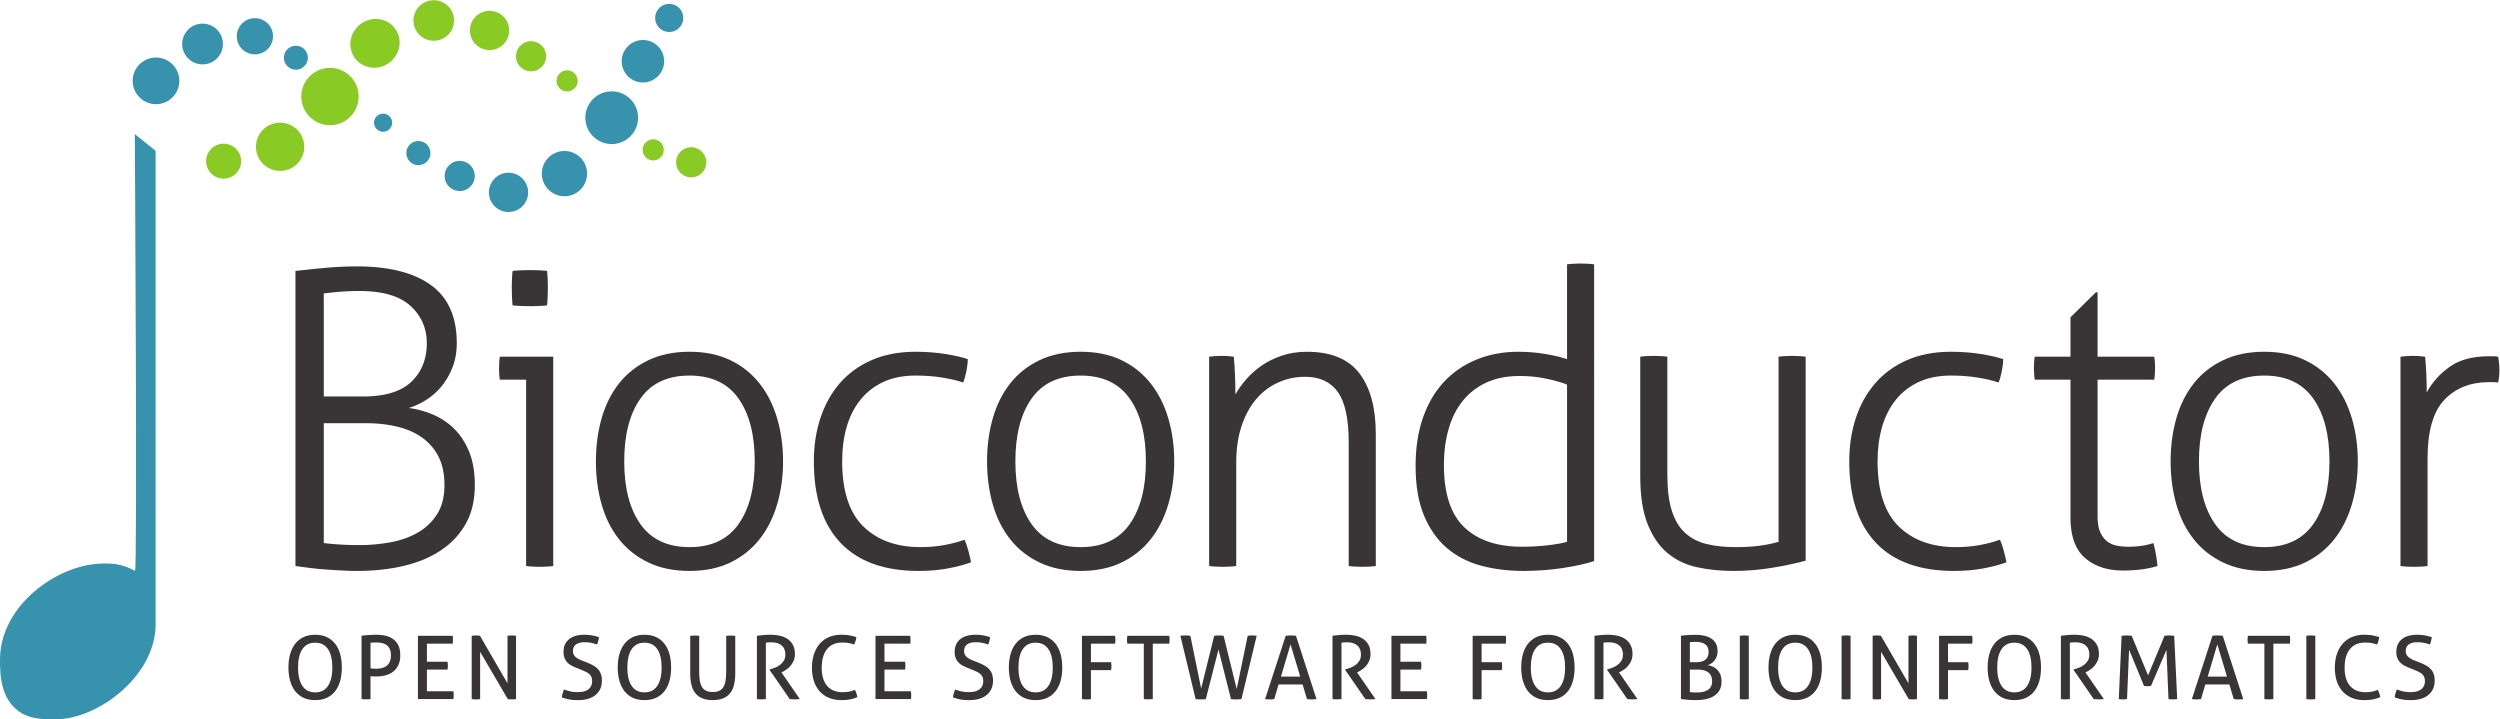 <svg
  xmlns="http://www.w3.org/2000/svg"
  width="429.627"
  height="123.627"
  version="1.1"
  viewBox="0 0 429.627 123.627"
  xmlSpace="preserve"
>
  <g transform="matrix(1.333 0 0 -1.333 0 123.627)">
    <g
      fillOpacity="1"
      fillRule="nonzero"
      stroke="none"
      transform="scale(.1)"
    >
      <path
        fill="#3792ad"
        d="M822.406 779.391c-2.047 18.664-18.832 32.136-37.496 30.089-18.648-2.042-32.117-18.828-30.082-37.488 2.043-18.656 18.824-32.117 37.481-30.09 18.664 2.047 32.132 18.836 30.097 37.489"
      ></path>
      <path
        fill="#3792ad"
        d="M879.23 896.68c4.211 9.097.258 19.871-8.832 24.09-9.089 4.218-19.878.269-24.097-8.817-4.223-9.098-.266-19.879 8.832-24.105 9.082-4.207 19.879-.254 24.097 8.832"
      ></path>
      <path
        fill="#8aca25"
        d="M388.672 798.965c-2.219 20.293 12.449 38.555 32.734 40.777 20.293 2.215 38.555-12.441 40.774-32.738 2.222-20.293-12.434-38.551-32.727-40.777-20.293-2.223-38.555 12.445-40.781 32.738"
      ></path>
      <path
        fill="#3792ad"
        d="M396.801 854.703c-.938 8.496-8.555 14.613-17.035 13.676-8.481-.934-14.621-8.555-13.696-17.031.938-8.5 8.563-14.629 17.055-13.703 8.492.937 14.609 8.57 13.676 17.058"
      ></path>
      <path
        fill="#3792ad"
        d="M756.719 706.777c-1.746 16.02-16.16 27.594-32.188 25.844-16.015-1.754-27.59-16.168-25.84-32.199 1.758-16.02 16.164-27.586 32.2-25.824 16.011 1.75 27.586 16.156 25.828 32.179"
      ></path>
      <path
        fill="#3792ad"
        d="M678.535 668.793c5.879 12.668.371 27.711-12.297 33.59-12.683 5.879-27.715.371-33.593-12.309-5.875-12.664-.372-27.711 12.296-33.59 12.688-5.879 27.727-.371 33.594 12.309"
      ></path>
      <path
        fill="#8aca25"
        d="M828.598 732.75c-.809 7.473 4.59 14.199 12.07 15.023 7.48.821 14.199-4.585 15.012-12.07.82-7.461-4.571-14.183-12.063-15.012-7.469-.812-14.187 4.586-15.019 12.059"
      ></path>
      <path
        fill="#8aca25"
        d="M717.578 821.711c-.82 7.473 4.578 14.207 12.039 15.027 7.492.817 14.211-4.59 15.039-12.074.824-7.461-4.59-14.191-12.066-15.012-7.485-.812-14.199 4.582-15.012 12.059"
      ></path>
      <path
        fill="#8aca25"
        d="M665.313 852.781c-1.165 10.684 6.55 20.301 17.226 21.473 10.691 1.164 20.305-6.563 21.465-17.234 1.172-10.692-6.531-20.297-17.227-21.457-10.683-1.172-20.293 6.542-21.464 17.218"
      ></path>
      <path
        fill="#8aca25"
        d="M611.02 872.82c-8.485 11.121-6.356 27.004 4.746 35.461 11.105 8.496 26.972 6.371 35.449-4.726 8.476-11.114 6.359-26.992-4.746-35.469-11.082-8.477-26.973-6.348-35.449 4.734"
      ></path>
      <path
        fill="#8aca25"
        d="M533.191 898.184c-1.57 14.359 8.789 27.285 23.161 28.855 14.367 1.57 27.281-8.797 28.859-23.164 1.57-14.359-8.789-27.285-23.168-28.84-14.363-1.578-27.281 8.793-28.852 23.149"
      ></path>
      <path
        fill="#8aca25"
        d="M492.34 841.664l1.621.57c16.519 6.317 25.254 24.579 19.445 40.731-5.617 15.574-22.715 23.699-38.937 18.465l-1.555-.547c-16.523-6.305-25.273-24.574-19.445-40.727 5.59-15.636 22.668-23.734 38.871-18.492"
      ></path>
      <path
        fill="#8aca25"
        d="M330.176 734.809c-1.875 17.086 10.469 32.464 27.551 34.328 17.097 1.875 32.468-10.465 34.336-27.559 1.863-17.086-10.469-32.457-27.559-34.32-17.094-1.875-32.461 10.461-34.328 27.551"
      ></path>
      <path
        fill="#8aca25"
        d="M265.879 717.227c-1.367 12.371 7.582 23.527 19.957 24.886 12.394 1.344 23.535-7.605 24.883-19.98 1.355-12.391-7.574-23.524-19.965-24.883-12.391-1.352-23.527 7.586-24.875 19.977"
      ></path>
      <path
        fill="#3792ad"
        d="M351.836 883.227c-1.406 12.828-12.93 22.074-25.762 20.675-12.82-1.402-22.07-12.937-20.676-25.75 1.411-12.804 12.942-22.074 25.762-20.672 12.817 1.422 22.082 12.938 20.676 25.747"
      ></path>
      <path
        fill="#3792ad"
        d="M287.23 873.559c-1.57 14.418-14.55 24.828-28.964 23.254-14.422-1.583-24.832-14.551-23.262-28.965 1.578-14.422 14.547-24.856 28.976-23.27 14.418 1.59 24.825 14.563 23.25 28.981"
      ></path>
      <path
        fill="#3792ad"
        d="M856.07 851.469c-1.64 15.019-15.156 25.879-30.187 24.234-15.024-1.64-25.871-15.172-24.238-30.199 1.64-15.016 15.164-25.859 30.203-24.219 15.015 1.641 25.871 15.16 24.222 30.184"
      ></path>
      <path
        fill="#3792ad"
        d="M611.98 702.715c-1.16 10.683-10.769 18.387-21.445 17.215-10.691-1.16-18.394-10.766-17.234-21.446 1.172-10.691 10.769-18.406 21.465-17.234 10.683 1.172 18.386 10.777 17.214 21.465"
      ></path>
      <path
        fill="#3792ad"
        d="M554.844 731.785c-.938 8.559-8.621 14.703-17.156 13.778-8.547-.934-14.727-8.622-13.793-17.168.941-8.536 8.625-14.704 17.168-13.778 8.554.949 14.718 8.625 13.781 17.168"
      ></path>
      <path
        fill="#3792ad"
        d="M505.488 770.523c-.703 6.426-6.472 11.04-12.883 10.336-6.406-.699-11.042-6.457-10.332-12.871.707-6.406 6.465-11.035 12.872-10.336 6.418.696 11.039 6.481 10.343 12.871"
      ></path>
      <path
        fill="#3792ad"
        d="M173.816 754.426l26.786-21.356V120.645C199.27 55.438 126.391 0 70.906 0 54.211 0 37.488.723 24.121 10.469 2.758 26.21-.609 52.44.078 80.184c1.988 66.711 72.156 118.394 129.668 120.675 13.977.606 27.992-.328 44.313-9.453 3.183-1.777-.243 563.02-.243 563.02"
      ></path>
      <path
        fill="#3792ad"
        d="M231.016 826.469c-1.813 16.527-16.668 28.402-33.161 26.613-16.503-1.805-28.445-16.652-26.632-33.172 1.808-16.484 16.652-28.402 33.164-26.609 16.515 1.832 28.441 16.66 26.629 33.168"
      ></path>
      <path
        fill="#8aca25"
        d="M871.773 716.07c-1.164 10.684 6.551 20.297 17.227 21.469 10.691 1.168 20.301-6.562 21.465-17.23 1.172-10.696-6.535-20.301-17.227-21.461-10.683-1.172-20.293 6.543-21.465 17.222"
      ></path>
      <path
        fill="#393536"
        d="M417.418 227.363c4.941-.707 11.551-1.328 19.848-1.847 8.277-.532 17.015-.813 26.191-.813 13.754 0 27.25 1.242 40.481 3.719 13.23 2.473 24.949 6.691 35.187 12.707 10.223 5.984 18.434 13.934 24.602 23.797 6.171 9.879 9.265 22.226 9.265 37.047 0 14.808-2.644 27.25-7.941 37.3-5.289 10.067-12.528 18.254-21.696 24.61-9.171 6.351-19.933 10.93-32.281 13.754-12.347 2.828-25.578 4.226-39.683 4.226h-53.973zm50.27 188.907c28.578 0 49.48 6.347 62.703 19.046 13.23 12.7 19.843 29.278 19.843 49.743 0 19.05-6.968 35-20.898 47.879-13.941 12.878-35.898 19.328-65.879 19.328-9.176 0-17.914-.364-26.191-1.067-8.297-.707-14.907-1.41-19.848-2.121V416.27zm-86.782 161.921c3.528.344 8.551.875 15.086 1.579 6.52.707 13.488 1.418 20.899 2.125a480.781 480.781 0 0022.488 1.589c7.586.344 14.371.52 20.371.52 41.621 0 73.555-8.024 95.777-24.074 22.227-16.051 33.336-41.008 33.336-74.871 0-10.938-1.679-20.903-5.031-29.899-3.348-9-7.852-17.113-13.484-24.344-5.653-7.23-12.262-13.316-19.852-18.253-7.586-4.946-15.433-8.645-23.543-11.11 10.93-1.414 21.516-4.324 31.754-8.734 10.223-4.414 19.313-10.582 27.246-18.52 7.938-7.933 14.285-17.82 19.051-29.625 4.758-11.824 7.141-26.035 7.141-42.601 0-19.039-3.793-35.469-11.375-49.203-7.59-13.766-18.172-25.235-31.747-34.403-13.585-9.187-29.632-15.976-48.156-20.375-18.519-4.414-38.719-6.613-60.59-6.613-5.636 0-11.996.184-19.05.535-7.051.344-14.196.785-21.422 1.324a380.096 380.096 0 00-21.172 2.121c-6.875.871-12.793 1.672-17.727 2.379v380.453"
      ></path>
      <path
        fill="#393536"
        d="M660.82 533.738c-.351 3.176-.617 7.059-.793 11.645-.183 4.578-.261 8.461-.261 11.644 0 2.817.078 6.34.261 10.578.176 4.235.442 7.754.793 10.586 3.172.344 7.055.61 11.645.793 4.582.172 8.465.258 11.637.258 2.828 0 6.347-.086 10.586-.258 4.234-.183 7.753-.449 10.585-.793.348-2.832.606-6.351.797-10.586.164-4.238.258-7.761.258-10.578 0-3.183-.094-7.066-.258-11.644-.191-4.586-.449-8.469-.797-11.645-2.832-.355-6.351-.617-10.585-.8-4.239-.176-7.758-.254-10.586-.254-3.172 0-7.055.078-11.637.254-4.59.183-8.473.445-11.645.8zm17.461-95.769h-33.867c-.355 1.754-.621 3.871-.785 6.336-.184 2.472-.27 5.121-.27 7.945 0 2.816.086 5.641.27 8.469.164 2.82.43 5.109.785 6.883h68.793V197.738c-2.113-.347-5.023-.629-8.73-.8-3.711-.172-6.618-.274-8.731-.274-1.769 0-4.59.102-8.465.274-3.89.171-6.886.453-9 .8v240.231"
      ></path>
      <path
        fill="#393536"
        d="M888.883 222.078c28.222 0 49.297 9.863 63.23 29.621 13.934 19.754 20.899 46.742 20.899 80.961 0 34.215-6.965 61.195-20.899 80.965-13.933 19.75-35.008 29.629-63.23 29.629-28.223 0-49.297-9.879-63.238-29.629-13.942-19.77-20.895-46.75-20.895-80.965 0-34.219 6.953-61.207 20.895-80.961 13.941-19.758 35.015-29.621 63.238-29.621zm0-30.699c-20.11 0-37.746 3.609-52.914 10.848-15.176 7.222-27.781 17.187-37.832 29.902-10.055 12.699-17.555 27.68-22.496 44.98-4.938 17.266-7.403 35.797-7.403 55.551 0 19.75 2.465 38.278 7.403 55.567 4.941 17.281 12.441 32.273 22.496 44.976 10.051 12.703 22.656 22.66 37.832 29.891 15.168 7.226 32.804 10.851 52.914 10.851 20.109 0 37.656-3.625 52.648-10.851 14.989-7.231 27.524-17.188 37.574-29.891 10.051-12.703 17.637-27.695 22.755-44.976 5.11-17.289 7.67-35.817 7.67-55.567 0-19.754-2.56-38.285-7.67-55.551-5.118-17.3-12.704-32.281-22.755-44.98-10.05-12.715-22.585-22.68-37.574-29.902-14.992-7.239-32.539-10.848-52.648-10.848"
      ></path>
      <path
        fill="#393536"
        d="M1243.41 231.602c1.76-3.536 3.44-8.317 5.03-14.301 1.58-5.996 2.73-10.938 3.44-14.813-8.83-3.172-18.88-5.824-30.16-7.945-11.3-2.102-23.81-3.164-37.58-3.164-44.1 0-77.61 12.074-100.54 36.242-22.93 24.164-34.39 59.176-34.39 105.039 0 20.11 2.82 38.719 8.47 55.824 5.63 17.11 13.93 32.016 24.86 44.719 10.94 12.703 24.61 22.66 41.02 29.891 16.4 7.226 35.36 10.851 56.88 10.851 13.4 0 26.2-.976 38.36-2.91 12.17-1.949 21.78-4.152 28.85-6.609 0-4.59-.63-9.883-1.86-15.875-1.24-6.008-2.56-10.77-3.97-14.293-7.06 2.469-15.97 4.582-26.72 6.347-10.76 1.762-22.31 2.649-34.66 2.649-15.87 0-29.72-2.738-41.54-8.199-11.82-5.477-21.69-13.153-29.63-23.024-7.94-9.875-13.85-21.515-17.73-34.922-3.88-13.41-5.82-28.218-5.82-44.449 0-38.09 9.08-66.062 27.25-83.867 18.17-17.82 42.78-26.715 73.82-26.715 10.58 0 20.72.871 30.43 2.625 9.69 1.781 18.42 4.067 26.19 6.899"
      ></path>
      <path
        fill="#393536"
        d="M1393.17 222.078c28.21 0 49.29 9.863 63.23 29.621 13.93 19.754 20.89 46.742 20.89 80.961 0 34.215-6.96 61.195-20.89 80.965-13.94 19.75-35.02 29.629-63.23 29.629-28.24 0-49.31-9.879-63.24-29.629-13.94-19.77-20.9-46.75-20.9-80.965 0-34.219 6.96-61.207 20.9-80.961 13.93-19.758 35-29.621 63.24-29.621zm0-30.699c-20.12 0-37.76 3.609-52.92 10.848-15.18 7.222-27.78 17.187-37.84 29.902-10.05 12.699-17.55 27.68-22.49 44.98-4.94 17.266-7.41 35.797-7.41 55.551 0 19.75 2.47 38.278 7.41 55.567 4.94 17.281 12.44 32.273 22.49 44.976 10.06 12.703 22.66 22.66 37.84 29.891 15.16 7.226 32.8 10.851 52.92 10.851 20.1 0 37.64-3.625 52.64-10.851 15-7.231 27.52-17.188 37.57-29.891s17.64-27.695 22.75-44.976c5.12-17.289 7.68-35.817 7.68-55.567 0-19.754-2.56-38.285-7.68-55.551-5.11-17.3-12.7-32.281-22.75-44.98-10.05-12.715-22.57-22.68-37.57-29.902-15-7.239-32.54-10.848-52.64-10.848"
      ></path>
      <path
        fill="#393536"
        d="M1558.83 467.602c2.82.343 5.56.605 8.21.785 2.64.168 5.2.265 7.67.265 2.82 0 5.47-.097 7.94-.265 2.45-.18 5.1-.442 7.93-.785.7-6.364 1.23-14.293 1.59-23.817.35-9.527.53-17.816.53-24.875 3.52 6.348 8.11 12.785 13.76 19.32 5.64 6.528 12.26 12.438 19.84 17.723 7.58 5.285 16.31 9.61 26.2 12.965 9.86 3.352 20.62 5.027 32.27 5.027 31.05 0 53.62-9.257 67.73-27.785 14.12-18.519 21.18-44.535 21.18-78.047V197.738c-2.12-.347-5.04-.629-8.73-.8-3.71-.172-6.62-.274-8.74-.274-1.77 0-4.58.102-8.47.274-3.89.171-6.89.453-8.99.8v159.789c0 29.989-4.68 51.504-14.03 64.563-9.34 13.043-23.38 19.582-42.06 19.582-12.35 0-24-2.473-34.93-7.414-10.94-4.938-20.37-12.086-28.3-21.426-7.95-9.355-14.21-20.902-18.79-34.664-4.59-13.758-6.88-29.457-6.88-47.094V197.738c-2.11-.347-5.02-.629-8.74-.8-3.7-.172-6.61-.274-8.73-.274-1.76 0-4.58.102-8.46.274-3.88.171-6.88.453-9 .8v269.864"
      ></path>
      <path
        fill="#393536"
        d="M2020.25 431.617c-7.06 2.821-16.06 5.371-27 7.668-10.93 2.297-22.22 3.434-33.86 3.434-16.58 0-30.95-2.821-43.14-8.461-12.14-5.645-22.31-13.492-30.42-23.543-8.1-10.063-14.19-22.141-18.26-36.25-4.06-14.113-6.07-29.629-6.07-46.57 0-36.684 8.74-63.422 26.18-80.157 17.47-16.765 42.26-25.133 74.36-25.133 11.64 0 22.76.602 33.33 1.848 10.58 1.231 18.87 2.742 24.88 4.488zm0 155.043c2.12.344 5.1.606 8.97.785 3.9.172 6.72.27 8.49.27 2.11 0 5.01-.098 8.71-.27 3.71-.179 6.62-.441 8.74-.785V204.063c-10.94-3.52-24.51-6.504-40.74-8.985-16.22-2.457-33.16-3.699-50.79-3.699-19.42 0-37.57 2.301-54.5 6.875-16.94 4.582-31.6 12.172-43.93 22.746-12.35 10.602-22.15 24.535-29.37 41.801-7.23 17.304-10.84 38.633-10.84 64.039 0 23.289 3.16 44 9.52 62.172 6.35 18.172 15.35 33.511 26.99 46.043 11.65 12.519 25.66 22.129 42.07 28.84 16.4 6.699 34.47 10.05 54.23 10.05 11.65 0 23.19-.976 34.67-2.91 11.45-1.949 20.72-4.152 27.78-6.609V586.66"
      ></path>
      <path
        fill="#393536"
        d="M2114.61 467.602c2.1.343 5.12.605 8.99.785 3.89.168 6.7.265 8.47.265 2.12 0 5.03-.097 8.74-.265 3.71-.18 6.61-.442 8.74-.785V315.73c0-19.05 1.92-34.66 5.81-46.824 3.87-12.183 9.6-21.703 17.19-28.578 7.58-6.887 16.84-11.64 27.78-14.293 10.92-2.637 23.3-3.957 37.04-3.957 11.64 0 22.05.594 31.23 1.84 9.16 1.238 17.27 2.906 24.33 5.023v238.661c2.12.343 5.12.605 9 .785 3.87.168 6.71.265 8.48.265 2.11 0 5.01-.097 8.73-.265 3.69-.18 6.62-.442 8.72-.785V204.605c-13.07-3.535-27.6-6.613-43.66-9.246-16.05-2.66-32.53-3.98-49.47-3.98-16.6 0-32.19 1.582-46.82 4.769-14.65 3.168-27.34 9.258-38.11 18.247-10.78 9.003-19.33 21.433-25.66 37.304-6.35 15.883-9.53 36.508-9.53 61.91v153.993"
      ></path>
      <path
        fill="#393536"
        d="M2578.27 231.602c1.76-3.536 3.43-8.317 5.03-14.301 1.57-5.996 2.72-10.938 3.43-14.813-8.82-3.172-18.87-5.824-30.15-7.945-11.3-2.102-23.82-3.164-37.58-3.164-44.1 0-77.61 12.074-100.54 36.242-22.93 24.164-34.39 59.176-34.39 105.039 0 20.11 2.82 38.719 8.46 55.824 5.64 17.11 13.95 32.016 24.89 44.719 10.91 12.703 24.6 22.66 40.98 29.891 16.43 7.226 35.37 10.851 56.9 10.851 13.4 0 26.18-.976 38.37-2.91 12.16-1.949 21.76-4.152 28.83-6.609 0-4.59-.62-9.883-1.84-15.875-1.25-6.008-2.57-10.77-3.99-14.293-7.06 2.469-15.97 4.582-26.71 6.347-10.77 1.762-22.33 2.649-34.66 2.649-15.88 0-29.73-2.738-41.55-8.199-11.81-5.477-21.67-13.153-29.62-23.024-7.94-9.875-13.85-21.515-17.74-34.922-3.88-13.41-5.81-28.218-5.81-44.449 0-38.09 9.07-66.062 27.25-83.867 18.18-17.82 42.78-26.715 73.82-26.715 10.59 0 20.71.871 30.43 2.625 9.69 1.781 18.43 4.067 26.19 6.899"
      ></path>
      <path
        fill="#393536"
        d="M2669.28 437.969h-46.02c-.36 1.754-.63 4.043-.82 6.875-.18 2.816-.26 5.633-.26 8.465 0 2.824.08 5.461.26 7.929.19 2.473.46 4.59.82 6.364h46.02v50.793l32.8 32.281h2.13v-83.074h73.01c.35-1.774.62-3.891.79-6.364.18-2.468.27-5.105.27-7.929 0-2.832-.09-5.649-.27-8.465-.17-2.832-.44-5.121-.79-6.875h-73.01V262.285c0-8.828 1.13-15.793 3.42-20.898 2.29-5.117 5.31-9.074 9.02-11.91 3.71-2.821 7.92-4.68 12.68-5.559a80.422 80.422 0 0114.56-1.313c12.34 0 23.11 1.59 32.28 4.758 2.47-9.183 4.22-19.054 5.29-29.625-12.69-3.89-27.52-5.824-44.46-5.824-20.1 0-36.43 5.371-48.93 16.137-12.53 10.754-18.79 28.301-18.79 52.637v177.281"
      ></path>
      <path
        fill="#393536"
        d="M2919.03 222.078c28.22 0 49.29 9.863 63.22 29.621 13.94 19.754 20.91 46.742 20.91 80.961 0 34.215-6.97 61.195-20.91 80.965-13.93 19.75-35 29.629-63.22 29.629-28.23 0-49.31-9.879-63.24-29.629-13.94-19.77-20.9-46.75-20.9-80.965 0-34.219 6.96-61.207 20.9-80.961 13.93-19.758 35.01-29.621 63.24-29.621zm0-30.699c-20.11 0-37.75 3.609-52.91 10.848-15.17 7.222-27.79 17.187-37.84 29.902-10.05 12.699-17.55 27.68-22.5 44.98-4.95 17.266-7.41 35.797-7.41 55.551 0 19.75 2.46 38.278 7.41 55.567 4.95 17.281 12.45 32.273 22.5 44.976 10.05 12.703 22.67 22.66 37.84 29.891 15.16 7.226 32.8 10.851 52.91 10.851s37.64-3.625 52.64-10.851c15-7.231 27.51-17.188 37.58-29.891 10.04-12.703 17.64-27.695 22.76-44.976 5.11-17.289 7.68-35.817 7.68-55.567 0-19.754-2.57-38.285-7.68-55.551-5.12-17.3-12.72-32.281-22.76-44.98-10.07-12.715-22.58-22.68-37.58-29.902-15-7.239-32.53-10.848-52.64-10.848"
      ></path>
      <path
        fill="#393536"
        d="M3094.7 467.602c2.82.343 5.57.605 8.19.785 2.66.168 5.21.265 7.68.265 2.82 0 5.48-.097 7.95-.265 2.46-.18 5.1-.442 7.93-.785.7-6.364 1.23-13.852 1.58-22.5.35-8.641.53-16.489.53-23.543 7.07 13.046 16.93 24.074 29.65 33.066 12.69 9 29.43 13.504 50.25 13.504h5.55c1.95 0 4.17-.184 6.62-.527 1.06-6.008 1.6-11.649 1.6-16.934 0-5.652-.54-11.121-1.6-16.41-2.83.347-5 .527-6.62.527h-5c-24 0-43.22-7.578-57.69-22.754-14.47-15.172-21.69-40.394-21.69-75.668V197.738c-2.12-.347-5.03-.629-8.74-.8-3.7-.172-6.61-.274-8.73-.274-1.77 0-4.6.102-8.46.274-3.89.171-6.89.453-9 .8v269.864"
      ></path>
      <path
        fill="#393536"
        d="M406.344 34.824c3.777 0 7.047.723 9.804 2.207 2.762 1.465 5.047 3.602 6.86 6.406 1.82 2.801 3.18 6.16 4.082 10.098.914 3.926 1.367 8.38 1.367 13.38 0 4.92-.453 9.354-1.367 13.32-.902 3.984-2.262 7.343-4.082 10.097-1.813 2.773-4.098 4.883-6.86 6.367-2.757 1.465-6.027 2.195-9.804 2.195-3.785 0-7.051-.73-9.817-2.195-2.757-1.484-5.043-3.594-6.859-6.367-1.816-2.754-3.18-6.113-4.082-10.098-.906-3.965-1.356-8.398-1.356-13.32 0-5 .45-9.453 1.356-13.379.902-3.937 2.266-7.297 4.082-10.098 1.816-2.804 4.102-4.94 6.859-6.406 2.766-1.484 6.032-2.207 9.817-2.207zm0-9.98c-5.906 0-10.996 1.035-15.313 3.117-4.312 2.078-7.883 4.988-10.718 8.726-2.84 3.75-4.954 8.196-6.352 13.333-1.402 5.136-2.102 10.78-2.102 16.894 0 6.121.7 11.758 2.102 16.895 1.398 5.156 3.512 9.59 6.352 13.34 2.835 3.73 6.406 6.66 10.718 8.789 4.317 2.109 9.407 3.164 15.313 3.164 5.898 0 10.996-1.055 15.304-3.164 4.313-2.129 7.887-5.059 10.723-8.79 2.832-3.75 4.938-8.183 6.297-13.34 1.355-5.136 2.039-10.773 2.039-16.894 0-6.113-.684-11.758-2.039-16.894-1.359-5.137-3.465-9.582-6.297-13.332-2.836-3.739-6.41-6.649-10.723-8.727-4.308-2.082-9.406-3.117-15.304-3.117"
      ></path>
      <path
        fill="#393536"
        d="M477.676 65.781a74.832 74.832 0 013.183-.344c.903-.066 2.227-.105 3.965-.105 2.344 0 4.668.234 6.977.73 2.304.489 4.359 1.38 6.187 2.669 1.801 1.289 3.262 3.046 4.356 5.28 1.097 2.22 1.648 5.11 1.648 8.665 0 3.105-.472 5.71-1.418 7.832-.949 2.12-2.246 3.816-3.914 5.105-1.664 1.282-3.664 2.188-6.008 2.727-2.343.516-4.882.793-7.597.793-2.805 0-5.254-.13-7.379-.344zm-11.567 42.071c1.141.156 2.481.312 4.028.457a183.734 183.734 0 009.98.683 118.6 118.6 0 004.938.11c4.148 0 8.109-.411 11.843-1.25 3.747-.832 7.04-2.266 9.875-4.305 2.836-2.043 5.082-4.738 6.743-8.11 1.66-3.367 2.504-7.578 2.504-12.644 0-5.293-.891-9.688-2.676-13.223-1.766-3.507-4.11-6.328-7.028-8.437-2.914-2.121-6.214-3.613-9.925-4.485a49.573 49.573 0 00-11.336-1.296c-1.442 0-2.711.02-3.801.039a50.132 50.132 0 00-3.578.293V26.199a45.883 45.883 0 00-5.781-.34c-.903 0-1.872.02-2.887.059a24.4 24.4 0 00-2.899.281v81.653"
      ></path>
      <path
        fill="#393536"
        d="M538.809 107.754h44.8c.223-1.524.34-3.184.34-5 0-.84-.019-1.699-.058-2.609a16.182 16.182 0 00-.282-2.5h-33.234v-23.36h26.539c.152-.75.266-1.57.344-2.43.07-.878.109-1.718.109-2.558 0-.828-.039-1.7-.109-2.61a22.96 22.96 0 00-.344-2.507h-26.539V36.29h34.137c.23-1.505.347-3.165.347-4.981 0-.84-.019-1.711-.054-2.618-.047-.898-.137-1.738-.293-2.492h-45.703v81.555"
      ></path>
      <path
        fill="#393536"
        d="M608.105 107.754c.836.144 1.719.254 2.665.332.945.078 1.835.117 2.668.117.832 0 1.722-.039 2.667-.117a30.58 30.58 0 002.665-.332l35.5-61.25v61.25c.91.144 1.847.254 2.839.332.977.078 1.961.117 2.942.117.828 0 1.695-.039 2.605-.117a30.76 30.76 0 002.617-.332V26.199a32.44 32.44 0 00-5.335-.457 32.445 32.445 0 00-5.329.457l-35.617 60.91V26.2a29.695 29.695 0 00-2.66-.34 33.892 33.892 0 00-2.781-.117c-.985 0-1.946.04-2.899.117-.941.079-1.789.196-2.547.34v81.555"
      ></path>
      <path
        fill="#393536"
        d="M727.078 38.563a80.7 80.7 0 017.824-2.391c2.719-.664 6.051-1.016 9.981-1.016 6.195 0 10.836 1.27 13.894 3.797 3.063 2.54 4.598 5.969 4.598 10.266 0 2.12-.324 3.926-.973 5.449-.632 1.504-1.601 2.813-2.886 3.906-1.289 1.113-2.891 2.11-4.821 3.008a152.2 152.2 0 01-6.75 2.95l-6.461 2.605a44.679 44.679 0 00-6.011 3.02 18.386 18.386 0 00-4.707 4.023c-1.325 1.582-2.364 3.41-3.121 5.496-.758 2.082-1.141 4.55-1.141 7.433 0 6.875 2.348 12.266 7.035 16.153 4.688 3.906 11.27 5.84 19.738 5.84 3.633 0 7.071-.293 10.321-.899 3.254-.605 6.125-1.367 8.621-2.265-.379-3.184-1.207-6.32-2.496-9.415-2.043.762-4.407 1.426-7.086 2.032-2.692.605-5.727.918-9.129.918-4.77 0-8.442-.965-11.004-2.903-2.57-1.922-3.856-4.812-3.856-8.66 0-1.601.321-3.02.961-4.277a11.403 11.403 0 012.555-3.274c1.055-.945 2.305-1.804 3.742-2.546a40.274 40.274 0 014.532-2.051l6.355-2.492c3.02-1.22 5.711-2.47 8.055-3.805 2.343-1.32 4.34-2.863 6.011-4.652 1.657-1.766 2.93-3.875 3.793-6.297.871-2.403 1.317-5.254 1.317-8.496 0-7.793-2.699-13.926-8.059-18.438-5.375-4.492-12.898-6.738-22.574-6.738-2.344 0-4.457.058-6.352.215a55.91 55.91 0 00-5.269.683 49.138 49.138 0 00-4.711 1.133c-1.516.469-3.059.945-4.649 1.484.153 1.66.493 3.36 1.028 5.098a94.19 94.19 0 001.695 5.106"
      ></path>
      <path
        fill="#393536"
        d="M830.859 34.824c3.782 0 7.039.723 9.809 2.207 2.762 1.465 5.047 3.602 6.855 6.406 1.825 2.801 3.18 6.16 4.082 10.098.915 3.926 1.368 8.38 1.368 13.38 0 4.92-.453 9.354-1.368 13.32-.902 3.984-2.257 7.343-4.082 10.097-1.808 2.773-4.093 4.883-6.855 6.367-2.77 1.465-6.027 2.195-9.809 2.195-3.781 0-7.05-.73-9.812-2.195-2.766-1.484-5.047-3.594-6.863-6.367-1.817-2.754-3.176-6.113-4.082-10.098-.907-3.965-1.364-8.398-1.364-13.32 0-5 .457-9.453 1.364-13.379.906-3.937 2.265-7.297 4.082-10.098 1.816-2.804 4.097-4.94 6.863-6.406 2.762-1.484 6.031-2.207 9.812-2.207zm0-9.98c-5.902 0-11 1.035-15.316 3.117-4.309 2.078-7.875 4.988-10.715 8.726-2.832 3.75-4.949 8.196-6.351 13.333-1.403 5.136-2.098 10.78-2.098 16.894 0 6.121.695 11.758 2.098 16.895 1.402 5.156 3.519 9.59 6.351 13.34 2.84 3.73 6.406 6.66 10.715 8.789 4.316 2.109 9.414 3.164 15.316 3.164 5.899 0 11-1.055 15.309-3.164 4.316-2.129 7.887-5.059 10.723-8.79 2.832-3.75 4.929-8.183 6.293-13.34 1.363-5.136 2.035-10.773 2.035-16.894 0-6.113-.672-11.758-2.035-16.894-1.364-5.137-3.461-9.582-6.293-13.332-2.836-3.739-6.407-6.649-10.723-8.727-4.309-2.082-9.41-3.117-15.309-3.117"
      ></path>
      <path
        fill="#393536"
        d="M889.836 107.754c1.805.215 3.773.332 5.891.332 2.043 0 3.937-.117 5.675-.332v-46.29c0-4.687.293-8.69.903-12.01.609-3.321 1.59-6.036 2.961-8.106 1.355-2.09 3.14-3.614 5.379-4.59 2.226-.996 4.968-1.485 8.222-1.485 3.246 0 5.969.489 8.164 1.485 2.188.976 3.965 2.5 5.332 4.59 1.36 2.07 2.344 4.785 2.946 8.105.609 3.32.914 7.324.914 12.012v46.289c1.882.215 3.812.332 5.785.332 2.113 0 4.082-.117 5.89-.332v-48.32c0-5.45-.503-10.332-1.531-14.637-1.019-4.309-2.683-7.941-4.984-10.879-2.317-2.961-5.32-5.2-9.02-6.75-3.707-1.555-8.207-2.324-13.496-2.324-5.293 0-9.789.77-13.5 2.324-3.703 1.55-6.711 3.789-9.015 6.75-2.309 2.938-3.969 6.57-4.989 10.879-1.027 4.305-1.527 9.187-1.527 14.637v48.32"
      ></path>
      <path
        fill="#393536"
        d="M975.805 107.852c1.66.156 3.172.312 4.539.457 1.355.148 2.691.285 4.019.402 1.325.117 2.703.207 4.145.281 1.433.071 3.015.11 4.762.11 3.855 0 7.67-.383 11.45-1.133 3.79-.75 7.15-2.071 10.09-3.965 2.96-1.895 5.35-4.445 7.21-7.656 1.85-3.215 2.78-7.285 2.78-12.188 0-2.95-.49-5.644-1.47-8.066-.99-2.414-2.24-4.563-3.75-6.457a26.452 26.452 0 00-5.16-4.93c-1.93-1.406-3.79-2.55-5.62-3.457l-1.35-.684 23.7-34.367c-2.04-.23-4.35-.34-6.92-.34-2.04 0-4.08.11-6.12.34l-26.094 37.766v.45l.91.222c2.047.539 4.199 1.25 6.465 2.168a27.003 27.003 0 016.299 3.566 19.806 19.806 0 014.81 5.332c1.29 2.078 1.94 4.59 1.94 7.55 0 5.438-1.61 9.481-4.82 12.13-3.22 2.644-7.54 3.96-12.991 3.96a58.84 58.84 0 01-3.57-.105 100.219 100.219 0 01-3.688-.344V26.2c-.832-.066-1.762-.144-2.781-.23-1.02-.07-1.985-.11-2.891-.11-.906 0-1.894.02-2.949.059a24.39 24.39 0 00-2.945.281v81.653"
      ></path>
      <path
        fill="#393536"
        d="M1102.14 38.105c1.66-3.242 2.72-6.386 3.18-9.414-3.18-1.347-6.43-2.343-9.76-2.949-3.32-.598-6.92-.898-10.77-.898-5.89 0-11.21.957-15.93 2.89-4.73 1.934-8.72 4.688-11.97 8.274-3.25 3.59-5.75 7.965-7.49 13.094-1.73 5.156-2.61 10.937-2.61 17.363 0 6.504.88 12.375 2.61 17.637 1.74 5.253 4.24 9.726 7.49 13.437 3.25 3.711 7.22 6.563 11.91 8.555 4.69 2 9.94 3.008 15.76 3.008 4.31 0 8.01-.293 11.12-.899 3.1-.605 5.86-1.328 8.28-2.148-.16-1.758-.47-3.352-.96-4.825a78.7 78.7 0 00-1.76-4.707c-1.14.371-2.24.704-3.3 1.016-1.06.293-2.18.566-3.4.8-1.21.216-2.54.391-4.02.509-1.48.105-3.16.156-5.05.156-8.24 0-14.65-2.793-19.22-8.379-4.58-5.606-6.87-13.652-6.87-24.16 0-5.371.64-10.02 1.93-13.957 1.29-3.922 3.1-7.176 5.45-9.735 2.34-2.59 5.16-4.511 8.44-5.8 3.29-1.29 6.98-1.922 11.06-1.922 3.18 0 6.05.261 8.63.789 2.56.527 4.98 1.289 7.25 2.265"
      ></path>
      <path
        fill="#393536"
        d="M1128.68 107.754h44.8c.23-1.524.35-3.184.35-5 0-.84-.03-1.699-.07-2.609-.03-.907-.13-1.747-.28-2.5h-33.23v-23.36h26.54c.15-.75.27-1.57.33-2.43.08-.878.12-1.718.12-2.558 0-.828-.04-1.7-.12-2.61-.06-.906-.18-1.746-.33-2.507h-26.54V36.29h34.13c.23-1.505.35-3.165.35-4.981 0-.84-.02-1.711-.06-2.618-.04-.898-.13-1.738-.29-2.492h-45.7v81.555"
      ></path>
      <path
        fill="#393536"
        d="M1231.32 38.563c2.49-.907 5.1-1.708 7.82-2.391 2.73-.664 6.05-1.016 9.99-1.016 6.2 0 10.83 1.27 13.9 3.797 3.05 2.54 4.58 5.969 4.58 10.266 0 2.12-.32 3.926-.96 5.449a10.437 10.437 0 01-2.9 3.906c-1.28 1.113-2.89 2.11-4.8 3.008-1.94.898-4.18 1.895-6.76 2.95l-6.47 2.605c-2.19.91-4.2 1.926-6 3.02a18.566 18.566 0 00-4.72 4.023c-1.32 1.582-2.36 3.41-3.11 5.496-.76 2.082-1.14 4.55-1.14 7.433 0 6.875 2.35 12.266 7.03 16.153 4.7 3.906 11.27 5.84 19.74 5.84 3.63 0 7.07-.293 10.33-.899 3.24-.605 6.11-1.367 8.61-2.265-.38-3.184-1.21-6.32-2.5-9.415-2.03.762-4.4 1.426-7.08 2.032-2.69.605-5.73.918-9.14.918-4.76 0-8.42-.965-10.99-2.903-2.58-1.922-3.86-4.812-3.86-8.66 0-1.601.32-3.02.96-4.277a11.42 11.42 0 012.56-3.274 17.93 17.93 0 013.74-2.546 40.405 40.405 0 014.53-2.051l6.36-2.492c3.02-1.22 5.7-2.47 8.05-3.805 2.34-1.32 4.34-2.863 6.01-4.652 1.66-1.766 2.93-3.875 3.8-6.297.87-2.403 1.3-5.254 1.3-8.496 0-7.793-2.68-13.926-8.05-18.438-5.38-4.492-12.89-6.738-22.57-6.738-2.34 0-4.46.058-6.35.215-1.89.156-3.65.39-5.27.683-1.63.313-3.2.684-4.71 1.133-1.52.469-3.06.945-4.65 1.484.15 1.66.49 3.36 1.01 5.098.54 1.738 1.11 3.445 1.71 5.106"
      ></path>
      <path
        fill="#393536"
        d="M1335.1 34.824c3.78 0 7.05.723 9.81 2.207 2.76 1.465 5.05 3.602 6.85 6.406 1.83 2.801 3.19 6.16 4.09 10.098.92 3.926 1.37 8.38 1.37 13.38 0 4.92-.45 9.354-1.37 13.32-.9 3.984-2.26 7.343-4.09 10.097-1.8 2.773-4.09 4.883-6.85 6.367-2.76 1.465-6.03 2.195-9.81 2.195-3.78 0-7.05-.73-9.81-2.195-2.76-1.484-5.05-3.594-6.86-6.367-1.81-2.754-3.18-6.113-4.08-10.098-.91-3.965-1.36-8.398-1.36-13.32 0-5 .45-9.453 1.36-13.379.9-3.937 2.27-7.297 4.08-10.098 1.81-2.804 4.1-4.94 6.86-6.406 2.76-1.484 6.03-2.207 9.81-2.207zm0-9.98c-5.9 0-11 1.035-15.31 3.117-4.31 2.078-7.88 4.988-10.72 8.726-2.84 3.75-4.95 8.196-6.35 13.333-1.4 5.136-2.1 10.78-2.1 16.894 0 6.121.7 11.758 2.1 16.895 1.4 5.156 3.51 9.59 6.35 13.34 2.84 3.73 6.41 6.66 10.72 8.789 4.31 2.109 9.41 3.164 15.31 3.164s11-1.055 15.31-3.164c4.31-2.129 7.88-5.059 10.72-8.79 2.83-3.75 4.93-8.183 6.29-13.34 1.36-5.136 2.05-10.773 2.05-16.894 0-6.113-.69-11.758-2.05-16.894-1.36-5.137-3.46-9.582-6.29-13.332-2.84-3.739-6.41-6.649-10.72-8.727-4.31-2.082-9.41-3.117-15.31-3.117"
      ></path>
      <path
        fill="#393536"
        d="M1394.86 107.754h42.65c.15-.762.26-1.574.35-2.441.06-.879.11-1.719.11-2.559 0-.84-.05-1.699-.11-2.609-.09-.907-.2-1.747-.35-2.5h-31.07V73.73h25.97c.15-.84.26-1.7.34-2.56.07-.87.11-1.73.11-2.558 0-.832-.04-1.68-.11-2.55-.08-.868-.19-1.72-.34-2.547h-25.97V26.199a37.23 37.23 0 00-2.79-.34c-.94-.078-1.94-.117-3.01-.117-.97 0-1.98.04-3 .117-1.01.078-1.94.196-2.78.34v81.555"
      ></path>
      <path
        fill="#393536"
        d="M1474.6 97.644h-21.21c-.15.754-.26 1.594-.34 2.501-.08.91-.12 1.769-.12 2.609 0 .84.04 1.68.12 2.559.08.867.19 1.679.34 2.441h53.99c.14-.762.26-1.555.33-2.402.08-.821.12-1.653.12-2.481 0-.84-.04-1.719-.12-2.668-.07-.945-.19-1.805-.33-2.559h-21.21V26.2c-1.75-.23-3.63-.34-5.68-.34-2.11 0-4.08.11-5.89.34v71.446"
      ></path>
      <path
        fill="#393536"
        d="M1521.78 107.754c.83.144 1.87.254 3.12.332 1.25.078 2.39.117 3.45.117s2.14-.039 3.24-.117c1.09-.078 2.1-.188 3-.332l13.95-67.942 16.79 67.942c.91.144 1.91.254 3 .332 1.1.078 2.14.117 3.13.117.9 0 1.92-.039 3.06-.117 1.13-.078 2.11-.188 2.95-.332l16.9-68.633 14.17 68.633c.83.144 1.72.254 2.67.332.94.078 1.87.117 2.78.117 1.05 0 2.14-.039 3.23-.117 1.1-.078 2.05-.188 2.89-.332l-19.62-81.555a34.68 34.68 0 00-3.18-.34 51.33 51.33 0 00-3.29-.117c-1.06 0-2.23.04-3.52.117-1.27.079-2.45.196-3.51.34l-16.11 63.86-16.32-63.86a48.1 48.1 0 00-3.46-.34c-1.25-.078-2.4-.117-3.46-.117-.91 0-1.95.04-3.12.117-1.17.079-2.21.196-3.12.34l-19.62 81.555"
      ></path>
      <path
        fill="#393536"
        d="M1651.41 55.117h24.84l-12.49 41.621zm27.9-10.09h-30.97l-5.55-18.828c-.98-.144-1.97-.262-2.95-.34-.99-.078-1.96-.117-2.95-.117-1.06 0-2.1.04-3.12.117-1.02.078-1.94.196-2.78.34l26.54 81.555c.99.144 2.05.254 3.18.332 1.14.078 2.31.117 3.51.117 1.06 0 2.16-.039 3.29-.117 1.14-.078 2.23-.188 3.3-.332l26.42-81.555c-.9-.144-1.93-.262-3.06-.34a48.099 48.099 0 00-3.3-.117c-.97 0-1.97.04-3 .117-1.03.078-1.98.196-2.89.34l-5.67 18.828"
      ></path>
      <path
        fill="#393536"
        d="M1717.88 107.852c1.66.156 3.17.312 4.54.457 1.35.148 2.69.285 4.01.402 1.33.117 2.71.207 4.15.281 1.44.071 3.02.11 4.76.11 3.85 0 7.67-.383 11.45-1.133 3.78-.75 7.15-2.071 10.1-3.965 2.95-1.895 5.34-4.445 7.21-7.656 1.84-3.215 2.77-7.285 2.77-12.188 0-2.95-.49-5.644-1.47-8.066a26.9 26.9 0 00-3.74-6.457 26.504 26.504 0 00-5.17-4.93c-1.92-1.406-3.8-2.55-5.62-3.457l-1.35-.684 23.71-34.367c-2.05-.23-4.37-.34-6.93-.34-2.04 0-4.09.11-6.12.34l-26.09 37.766v.45l.91.222c2.05.539 4.19 1.25 6.46 2.168 2.28.91 4.37 2.101 6.3 3.566a19.806 19.806 0 014.81 5.332c1.29 2.078 1.93 4.59 1.93 7.55 0 5.438-1.6 9.481-4.81 12.13-3.22 2.644-7.54 3.96-12.99 3.96-1.28 0-2.48-.038-3.57-.105-1.09-.078-2.32-.195-3.69-.344V26.2c-.82-.066-1.76-.144-2.77-.23-1.02-.07-2-.11-2.9-.11-.91 0-1.89.02-2.94.059-1.07.039-2.05.137-2.95.281v81.653"
      ></path>
      <path
        fill="#393536"
        d="M1793.85 107.754h44.81c.22-1.524.34-3.184.34-5 0-.84-.02-1.699-.07-2.609-.04-.907-.12-1.747-.27-2.5h-33.24v-23.36h26.56c.13-.75.25-1.57.32-2.43.08-.878.12-1.718.12-2.558 0-.828-.04-1.7-.12-2.61-.07-.906-.19-1.746-.32-2.507h-26.56V36.29h34.16c.2-1.505.33-3.165.33-4.981 0-.84-.02-1.711-.06-2.618a19.93 19.93 0 00-.27-2.492h-45.73v81.555"
      ></path>
      <path
        fill="#393536"
        d="M1898.55 107.754h42.64c.15-.762.26-1.574.35-2.441.07-.879.11-1.719.11-2.559 0-.84-.04-1.699-.11-2.609-.09-.907-.2-1.747-.35-2.5h-31.09V73.73h25.99c.15-.84.26-1.7.33-2.56.09-.87.12-1.73.12-2.558 0-.832-.03-1.68-.12-2.55-.07-.868-.18-1.72-.33-2.547h-25.99V26.199c-.9-.144-1.83-.262-2.77-.34-.95-.078-1.93-.117-3.01-.117-.99 0-1.98.04-3 .117-1.01.078-1.95.196-2.77.34v81.555"
      ></path>
      <path
        fill="#393536"
        d="M1995.61 34.824c3.8 0 7.06.723 9.83 2.207 2.75 1.465 5.04 3.602 6.86 6.406 1.81 2.801 3.17 6.16 4.08 10.098.91 3.926 1.37 8.38 1.37 13.38 0 4.92-.46 9.354-1.37 13.32-.91 3.984-2.27 7.343-4.08 10.097-1.82 2.773-4.11 4.883-6.86 6.367-2.77 1.465-6.03 2.195-9.83 2.195-3.76 0-7.04-.73-9.79-2.195-2.77-1.484-5.05-3.594-6.86-6.367-1.82-2.754-3.17-6.113-4.09-10.098-.9-3.965-1.36-8.398-1.36-13.32 0-5 .46-9.453 1.36-13.379.92-3.937 2.27-7.297 4.09-10.098 1.81-2.804 4.09-4.94 6.86-6.406 2.75-1.484 6.03-2.207 9.79-2.207zm0-9.98c-5.88 0-10.99 1.035-15.3 3.117-4.32 2.078-7.87 4.988-10.72 8.726-2.84 3.75-4.95 8.196-6.34 13.333-1.41 5.136-2.1 10.78-2.1 16.894 0 6.121.69 11.758 2.1 16.895 1.39 5.156 3.5 9.59 6.34 13.34 2.85 3.73 6.4 6.66 10.72 8.789 4.31 2.109 9.42 3.164 15.3 3.164 5.91 0 11.02-1.055 15.32-3.164 4.31-2.129 7.88-5.059 10.73-8.79 2.83-3.75 4.93-8.183 6.29-13.34 1.36-5.136 2.04-10.773 2.04-16.894 0-6.113-.68-11.758-2.04-16.894-1.36-5.137-3.46-9.582-6.29-13.332-2.85-3.739-6.42-6.649-10.73-8.727-4.3-2.082-9.41-3.117-15.32-3.117"
      ></path>
      <path
        fill="#393536"
        d="M2055.62 107.852c1.66.156 3.17.312 4.53.457 1.36.148 2.72.285 4.03.402 1.32.117 2.7.207 4.14.281 1.44.071 3.02.11 4.76.11 3.86 0 7.67-.383 11.46-1.133 3.78-.75 7.15-2.071 10.09-3.965 2.94-1.895 5.35-4.445 7.21-7.656 1.85-3.215 2.77-7.285 2.77-12.188 0-2.95-.48-5.644-1.46-8.066-.99-2.414-2.24-4.563-3.75-6.457a26.452 26.452 0 00-5.16-4.93c-1.93-1.406-3.81-2.55-5.62-3.457l-1.36-.684 23.72-34.367c-2.05-.23-4.36-.34-6.93-.34-2.04 0-4.09.11-6.13.34l-26.08 37.766v.45l.91.222c2.03.539 4.19 1.25 6.46 2.168 2.27.91 4.37 2.101 6.29 3.566a19.88 19.88 0 014.83 5.332c1.27 2.078 1.92 4.59 1.92 7.55 0 5.438-1.61 9.481-4.82 12.13-3.22 2.644-7.53 3.96-12.97 3.96-1.3 0-2.49-.038-3.59-.105-1.09-.078-2.32-.195-3.69-.344V26.2c-.82-.066-1.76-.144-2.77-.23-1.02-.07-1.97-.11-2.9-.11-.9 0-1.89.02-2.94.059-1.07.039-2.05.137-2.95.281v81.653"
      ></path>
      <path
        fill="#393536"
        d="M2178.56 35.156c1.06-.148 2.39-.273 4.03-.332 1.62-.09 3.23-.117 4.83-.117 2.71 0 5.27.223 7.64.684 2.39.449 4.49 1.23 6.29 2.324a11.983 11.983 0 014.32 4.422c1.06 1.855 1.59 4.21 1.59 7.082 0 2.793-.49 5.164-1.46 7.09-1 1.933-2.34 3.476-4.04 4.648-1.7 1.18-3.73 2.004-6.08 2.5-2.34.488-4.86.723-7.6.723h-9.52zm8.28 38.575c5.15 0 9.08 1.105 11.81 3.34 2.7 2.226 4.06 5.574 4.06 10.038 0 4.309-1.44 7.52-4.35 9.63-2.92 2.117-6.88 3.183-11.85 3.183-1.51 0-2.97-.04-4.38-.117a41.668 41.668 0 01-3.57-.332V73.73zm-19.75 34.023c1.91.359 4.56.672 7.96.898 3.4.227 6.84.34 10.32.34 4.3 0 8.23-.379 11.79-1.14 3.56-.743 6.6-1.973 9.13-3.68a17.758 17.758 0 005.91-6.574c1.39-2.696 2.09-5.957 2.09-9.817 0-2.332-.35-4.52-1.09-6.512-.7-2.011-1.67-3.788-2.88-5.343-1.2-1.551-2.61-2.82-4.2-3.856-1.58-1.015-3.21-1.757-4.87-2.207 2.11-.226 4.25-.781 6.4-1.699 2.15-.898 4.1-2.187 5.84-3.86 1.74-1.667 3.17-3.757 4.26-6.288 1.1-2.528 1.64-5.614 1.64-9.246 0-4.387-.86-8.106-2.61-11.172-1.75-3.067-4.1-5.54-7.09-7.43-2.98-1.887-6.5-3.254-10.53-4.074-4.06-.84-8.38-1.25-12.99-1.25-2.88 0-6.02.125-9.43.39-3.4.274-6.61.586-9.65.965v81.555"
      ></path>
      <path
        fill="#393536"
        d="M2242.97 107.754c.91.144 1.85.254 2.84.332a37.04 37.04 0 005.9 0c.97-.078 1.93-.188 2.84-.332V26.199c-.91-.144-1.85-.261-2.79-.34-.94-.078-1.95-.117-3.01-.117-.97 0-1.98.04-2.99.117-1.02.079-1.97.196-2.79.34v81.555"
      ></path>
      <path
        fill="#393536"
        d="M2314.42 34.824c3.79 0 7.05.723 9.81 2.207 2.77 1.465 5.05 3.602 6.87 6.406 1.81 2.801 3.17 6.16 4.08 10.098.9 3.926 1.37 8.38 1.37 13.38 0 4.92-.47 9.354-1.37 13.32-.91 3.984-2.27 7.343-4.08 10.097-1.82 2.773-4.1 4.883-6.87 6.367-2.76 1.465-6.02 2.195-9.81 2.195-3.77 0-7.04-.73-9.81-2.195-2.76-1.484-5.04-3.594-6.85-6.367-1.83-2.754-3.18-6.113-4.09-10.098-.9-3.965-1.36-8.398-1.36-13.32 0-5 .46-9.453 1.36-13.379.91-3.937 2.26-7.297 4.09-10.098 1.81-2.804 4.09-4.94 6.85-6.406 2.77-1.484 6.04-2.207 9.81-2.207zm0-9.98c-5.89 0-11 1.035-15.3 3.117-4.32 2.078-7.88 4.988-10.73 8.726-2.83 3.75-4.95 8.196-6.34 13.333-1.42 5.136-2.1 10.78-2.1 16.894 0 6.121.68 11.758 2.1 16.895 1.39 5.156 3.51 9.59 6.34 13.34 2.85 3.73 6.41 6.66 10.73 8.789 4.3 2.109 9.41 3.164 15.3 3.164 5.9 0 11.01-1.055 15.31-3.164 4.32-2.129 7.88-5.059 10.72-8.79 2.84-3.75 4.94-8.183 6.29-13.34 1.37-5.136 2.04-10.773 2.04-16.894 0-6.113-.67-11.758-2.04-16.894-1.35-5.137-3.45-9.582-6.29-13.332-2.84-3.739-6.4-6.649-10.72-8.727-4.3-2.082-9.41-3.117-15.31-3.117"
      ></path>
      <path
        fill="#393536"
        d="M2374.17 107.754c.9.144 1.86.254 2.86.332a37.293 37.293 0 008.72-.332V26.199c-.9-.144-1.83-.261-2.79-.34-.94-.078-1.94-.117-2.99-.117-.99 0-1.98.04-3 .117-1.03.079-1.96.196-2.8.34v81.555"
      ></path>
      <path
        fill="#393536"
        d="M2414.21 107.754c.83.144 1.73.254 2.67.332.95.078 1.84.117 2.68.117.82 0 1.69-.039 2.64-.117.96-.078 1.85-.188 2.68-.332l35.51-61.25v61.25a37.356 37.356 0 005.77.449c.84 0 1.7-.039 2.61-.117.9-.078 1.79-.188 2.6-.332V26.199c-.81-.144-1.72-.261-2.65-.34-.95-.078-1.85-.117-2.67-.117a32.506 32.506 0 00-5.34.457l-35.6 60.91V26.2a31.02 31.02 0 00-2.66-.34 34.426 34.426 0 00-5.68 0c-.95.079-1.8.196-2.56.34v81.555"
      ></path>
      <path
        fill="#393536"
        d="M2499.85 107.754h42.64c.13-.762.27-1.574.34-2.441a33.778 33.778 0 000-5.168c-.07-.907-.21-1.747-.34-2.5h-31.08V73.73h25.98c.14-.84.26-1.7.32-2.56a24.957 24.957 0 000-5.108c-.06-.868-.18-1.72-.32-2.547h-25.98V26.199a36.96 36.96 0 00-2.78-.34c-.94-.078-1.95-.117-3-.117-1 0-1.99.04-3.01.117-1.02.078-1.95.196-2.77.34v81.555"
      ></path>
      <path
        fill="#393536"
        d="M2596.92 34.824c3.79 0 7.05.723 9.82 2.207 2.76 1.465 5.04 3.602 6.86 6.406 1.81 2.801 3.18 6.16 4.08 10.098.92 3.926 1.36 8.38 1.36 13.38 0 4.92-.44 9.354-1.36 13.32-.9 3.984-2.27 7.343-4.08 10.097-1.82 2.773-4.1 4.883-6.86 6.367-2.77 1.465-6.03 2.195-9.82 2.195-3.77 0-7.04-.73-9.81-2.195-2.75-1.484-5.03-3.594-6.85-6.367-1.83-2.754-3.18-6.113-4.09-10.098-.91-3.965-1.36-8.398-1.36-13.32 0-5 .45-9.453 1.36-13.379.91-3.937 2.26-7.297 4.09-10.098 1.82-2.804 4.1-4.94 6.85-6.406 2.77-1.484 6.04-2.207 9.81-2.207zm0-9.98c-5.89 0-10.99 1.035-15.31 3.117-4.3 2.078-7.88 4.988-10.72 8.726-2.84 3.75-4.95 8.196-6.34 13.333-1.41 5.136-2.1 10.78-2.1 16.894 0 6.121.69 11.758 2.1 16.895 1.39 5.156 3.5 9.59 6.34 13.34 2.84 3.73 6.42 6.66 10.72 8.789 4.32 2.109 9.42 3.164 15.31 3.164 5.9 0 11.01-1.055 15.31-3.164 4.32-2.129 7.89-5.059 10.71-8.79 2.85-3.75 4.95-8.183 6.3-13.34 1.38-5.136 2.04-10.773 2.04-16.894 0-6.113-.66-11.758-2.04-16.894-1.35-5.137-3.45-9.582-6.3-13.332-2.82-3.739-6.39-6.649-10.71-8.727-4.3-2.082-9.41-3.117-15.31-3.117"
      ></path>
      <path
        fill="#393536"
        d="M2656.92 107.852c1.66.156 3.16.312 4.54.457 1.35.148 2.71.285 4.02.402 1.32.117 2.71.207 4.14.281 1.44.071 3.03.11 4.76.11 3.86 0 7.67-.383 11.46-1.133 3.77-.75 7.14-2.071 10.09-3.965 2.95-1.895 5.35-4.445 7.21-7.656 1.85-3.215 2.78-7.285 2.78-12.188 0-2.95-.49-5.644-1.48-8.066-.98-2.414-2.23-4.563-3.73-6.457a26.788 26.788 0 00-5.17-4.93 39.422 39.422 0 00-5.62-3.457l-1.36-.684 23.71-34.367c-2.05-.23-4.35-.34-6.93-.34-2.02 0-4.07.11-6.12.34l-26.08 37.766v.45l.92.222c2.03.539 4.18 1.25 6.45 2.168 2.27.91 4.36 2.101 6.3 3.566a20.217 20.217 0 014.83 5.332c1.27 2.078 1.91 4.59 1.91 7.55 0 5.438-1.61 9.481-4.82 12.13-3.21 2.644-7.54 3.96-12.98 3.96-1.29 0-2.47-.038-3.58-.105a105.62 105.62 0 01-3.69-.344V26.2c-.83-.066-1.76-.144-2.76-.23-1.03-.07-1.99-.11-2.91-.11-.91 0-1.88.02-2.93.059-1.08.039-2.04.137-2.96.281v81.653"
      ></path>
      <path
        fill="#393536"
        d="M2735.16 107.754c.91.144 1.94.254 3.11.332 1.19.078 2.29.117 3.36.117 1.06 0 2.21-.039 3.45-.117 1.25-.078 2.29-.188 3.12-.332l21.1-51.043 21.2 51.043c.76.144 1.71.254 2.84.332 1.14.078 2.22.117 3.31.117.96 0 2.07-.039 3.28-.117 1.21-.078 2.23-.188 3.05-.332l3.86-81.555c-.92-.144-1.84-.261-2.78-.34-.95-.078-1.9-.117-2.88-.117-1 0-1.96.04-2.9.117-.95.079-1.83.196-2.67.34l-2.6 63.41-19.96-46.515c-1.52-.223-3.06-.32-4.66-.32-1.44 0-2.87.097-4.3.32L2744.8 89.93l-2.61-63.73c-.83-.145-1.7-.262-2.61-.34-.89-.079-1.77-.118-2.6-.118-.98 0-1.93.04-2.83.117-.91.079-1.78.196-2.61.34l3.62 81.555"
      ></path>
      <path
        fill="#393536"
        d="M2846.2 55.117h24.83l-12.47 41.621zm27.9-10.09h-30.96l-5.57-18.828c-.98-.144-1.96-.262-2.94-.34-.99-.078-1.98-.117-2.95-.117-1.07 0-2.1.04-3.12.117-1.02.078-1.94.196-2.78.34l26.53 81.555c.99.144 2.05.254 3.18.332 1.14.078 2.3.117 3.52.117 1.06 0 2.15-.039 3.29-.117 1.13-.078 2.24-.188 3.29-.332l26.42-81.555c-.9-.144-1.93-.262-3.06-.34a47.75 47.75 0 00-3.28-.117c-1 0-2 .04-3.02.117-1.01.078-1.98.196-2.89.34l-5.66 18.828"
      ></path>
      <path
        fill="#393536"
        d="M2919.24 97.644h-21.21c-.14.754-.26 1.594-.34 2.501a33.778 33.778 0 000 5.168c.08.867.2 1.679.34 2.441h53.99a25.639 25.639 0 00.45-4.883c0-.84-.03-1.719-.11-2.668-.08-.945-.19-1.805-.34-2.559h-21.2V26.2c-1.75-.23-3.64-.34-5.68-.34-2.12 0-4.08.11-5.9.34v71.446"
      ></path>
      <path
        fill="#393536"
        d="M2973.34 107.754c.91.144 1.85.254 2.84.332a37.293 37.293 0 005.9 0c.97-.078 1.93-.188 2.84-.332V26.199a37.23 37.23 0 00-2.79-.34c-.94-.078-1.94-.117-3-.117-.98 0-1.98.04-3 .117-1.02.079-1.96.196-2.79.34v81.555"
      ></path>
      <path
        fill="#393536"
        d="M3065.43 38.105c1.66-3.242 2.74-6.386 3.2-9.414-3.2-1.347-6.45-2.343-9.78-2.949-3.31-.598-6.91-.898-10.76-.898-5.9 0-11.22.957-15.94 2.89-4.72 1.934-8.71 4.688-11.97 8.274-3.25 3.59-5.75 7.965-7.48 13.094-1.74 5.156-2.6 10.937-2.6 17.363 0 6.504.86 12.375 2.6 17.637 1.73 5.253 4.23 9.726 7.48 13.437 3.26 3.711 7.23 6.563 11.92 8.555 4.68 2 9.93 3.008 15.76 3.008 4.31 0 8-.293 11.12-.899 3.1-.605 5.85-1.328 8.27-2.148-.16-1.758-.47-3.352-.96-4.825a72.358 72.358 0 00-1.76-4.707c-1.13.371-2.23.704-3.28 1.016-1.07.293-2.19.566-3.41.8-1.2.216-2.55.391-4.03.509-1.47.105-3.15.156-5.04.156-8.24 0-14.64-2.793-19.23-8.379-4.56-5.606-6.86-13.652-6.86-24.16 0-5.371.65-10.02 1.92-13.957 1.29-3.922 3.11-7.176 5.45-9.735 2.35-2.59 5.17-4.511 8.45-5.8 3.29-1.29 6.97-1.922 11.06-1.922 3.18 0 6.04.261 8.63.789a36.68 36.68 0 017.24 2.265"
      ></path>
      <path
        fill="#393536"
        d="M3089.92 38.563c2.5-.907 5.11-1.708 7.84-2.391 2.71-.664 6.03-1.016 9.97-1.016 6.21 0 10.84 1.27 13.9 3.797 3.05 2.54 4.59 5.969 4.59 10.266 0 2.12-.32 3.926-.97 5.449a10.384 10.384 0 01-2.88 3.906c-1.3 1.113-2.89 2.11-4.83 3.008-1.93.898-4.18 1.895-6.74 2.95l-6.47 2.605c-2.19.91-4.2 1.926-6.01 3.02a18.691 18.691 0 00-4.71 4.023c-1.32 1.582-2.36 3.41-3.12 5.496-.76 2.082-1.13 4.55-1.13 7.433 0 6.875 2.34 12.266 7.04 16.153 4.68 3.906 11.26 5.84 19.72 5.84 3.63 0 7.08-.293 10.32-.899 3.25-.605 6.13-1.367 8.63-2.265-.39-3.184-1.22-6.32-2.5-9.415-2.04.762-4.41 1.426-7.09 2.032-2.68.605-5.73.918-9.13.918-4.75 0-8.43-.965-11-2.903-2.57-1.922-3.87-4.812-3.87-8.66 0-1.601.34-3.02.99-4.277.63-1.23 1.49-2.344 2.54-3.274a18.757 18.757 0 013.74-2.546 39.763 39.763 0 014.54-2.051l6.36-2.492c3.02-1.22 5.71-2.47 8.03-3.805 2.35-1.32 4.37-2.863 6.02-4.652 1.67-1.766 2.94-3.875 3.81-6.297.86-2.403 1.29-5.254 1.29-8.496 0-7.793-2.67-13.926-8.04-18.438-5.36-4.492-12.89-6.738-22.57-6.738-2.35 0-4.46.058-6.35.215-1.9.156-3.65.39-5.28.683-1.62.313-3.21.684-4.7 1.133-1.5.469-3.07.945-4.66 1.484.16 1.66.5 3.36 1.03 5.098a95.952 95.952 0 001.69 5.106"
      ></path>
    </g>
  </g>
</svg>

